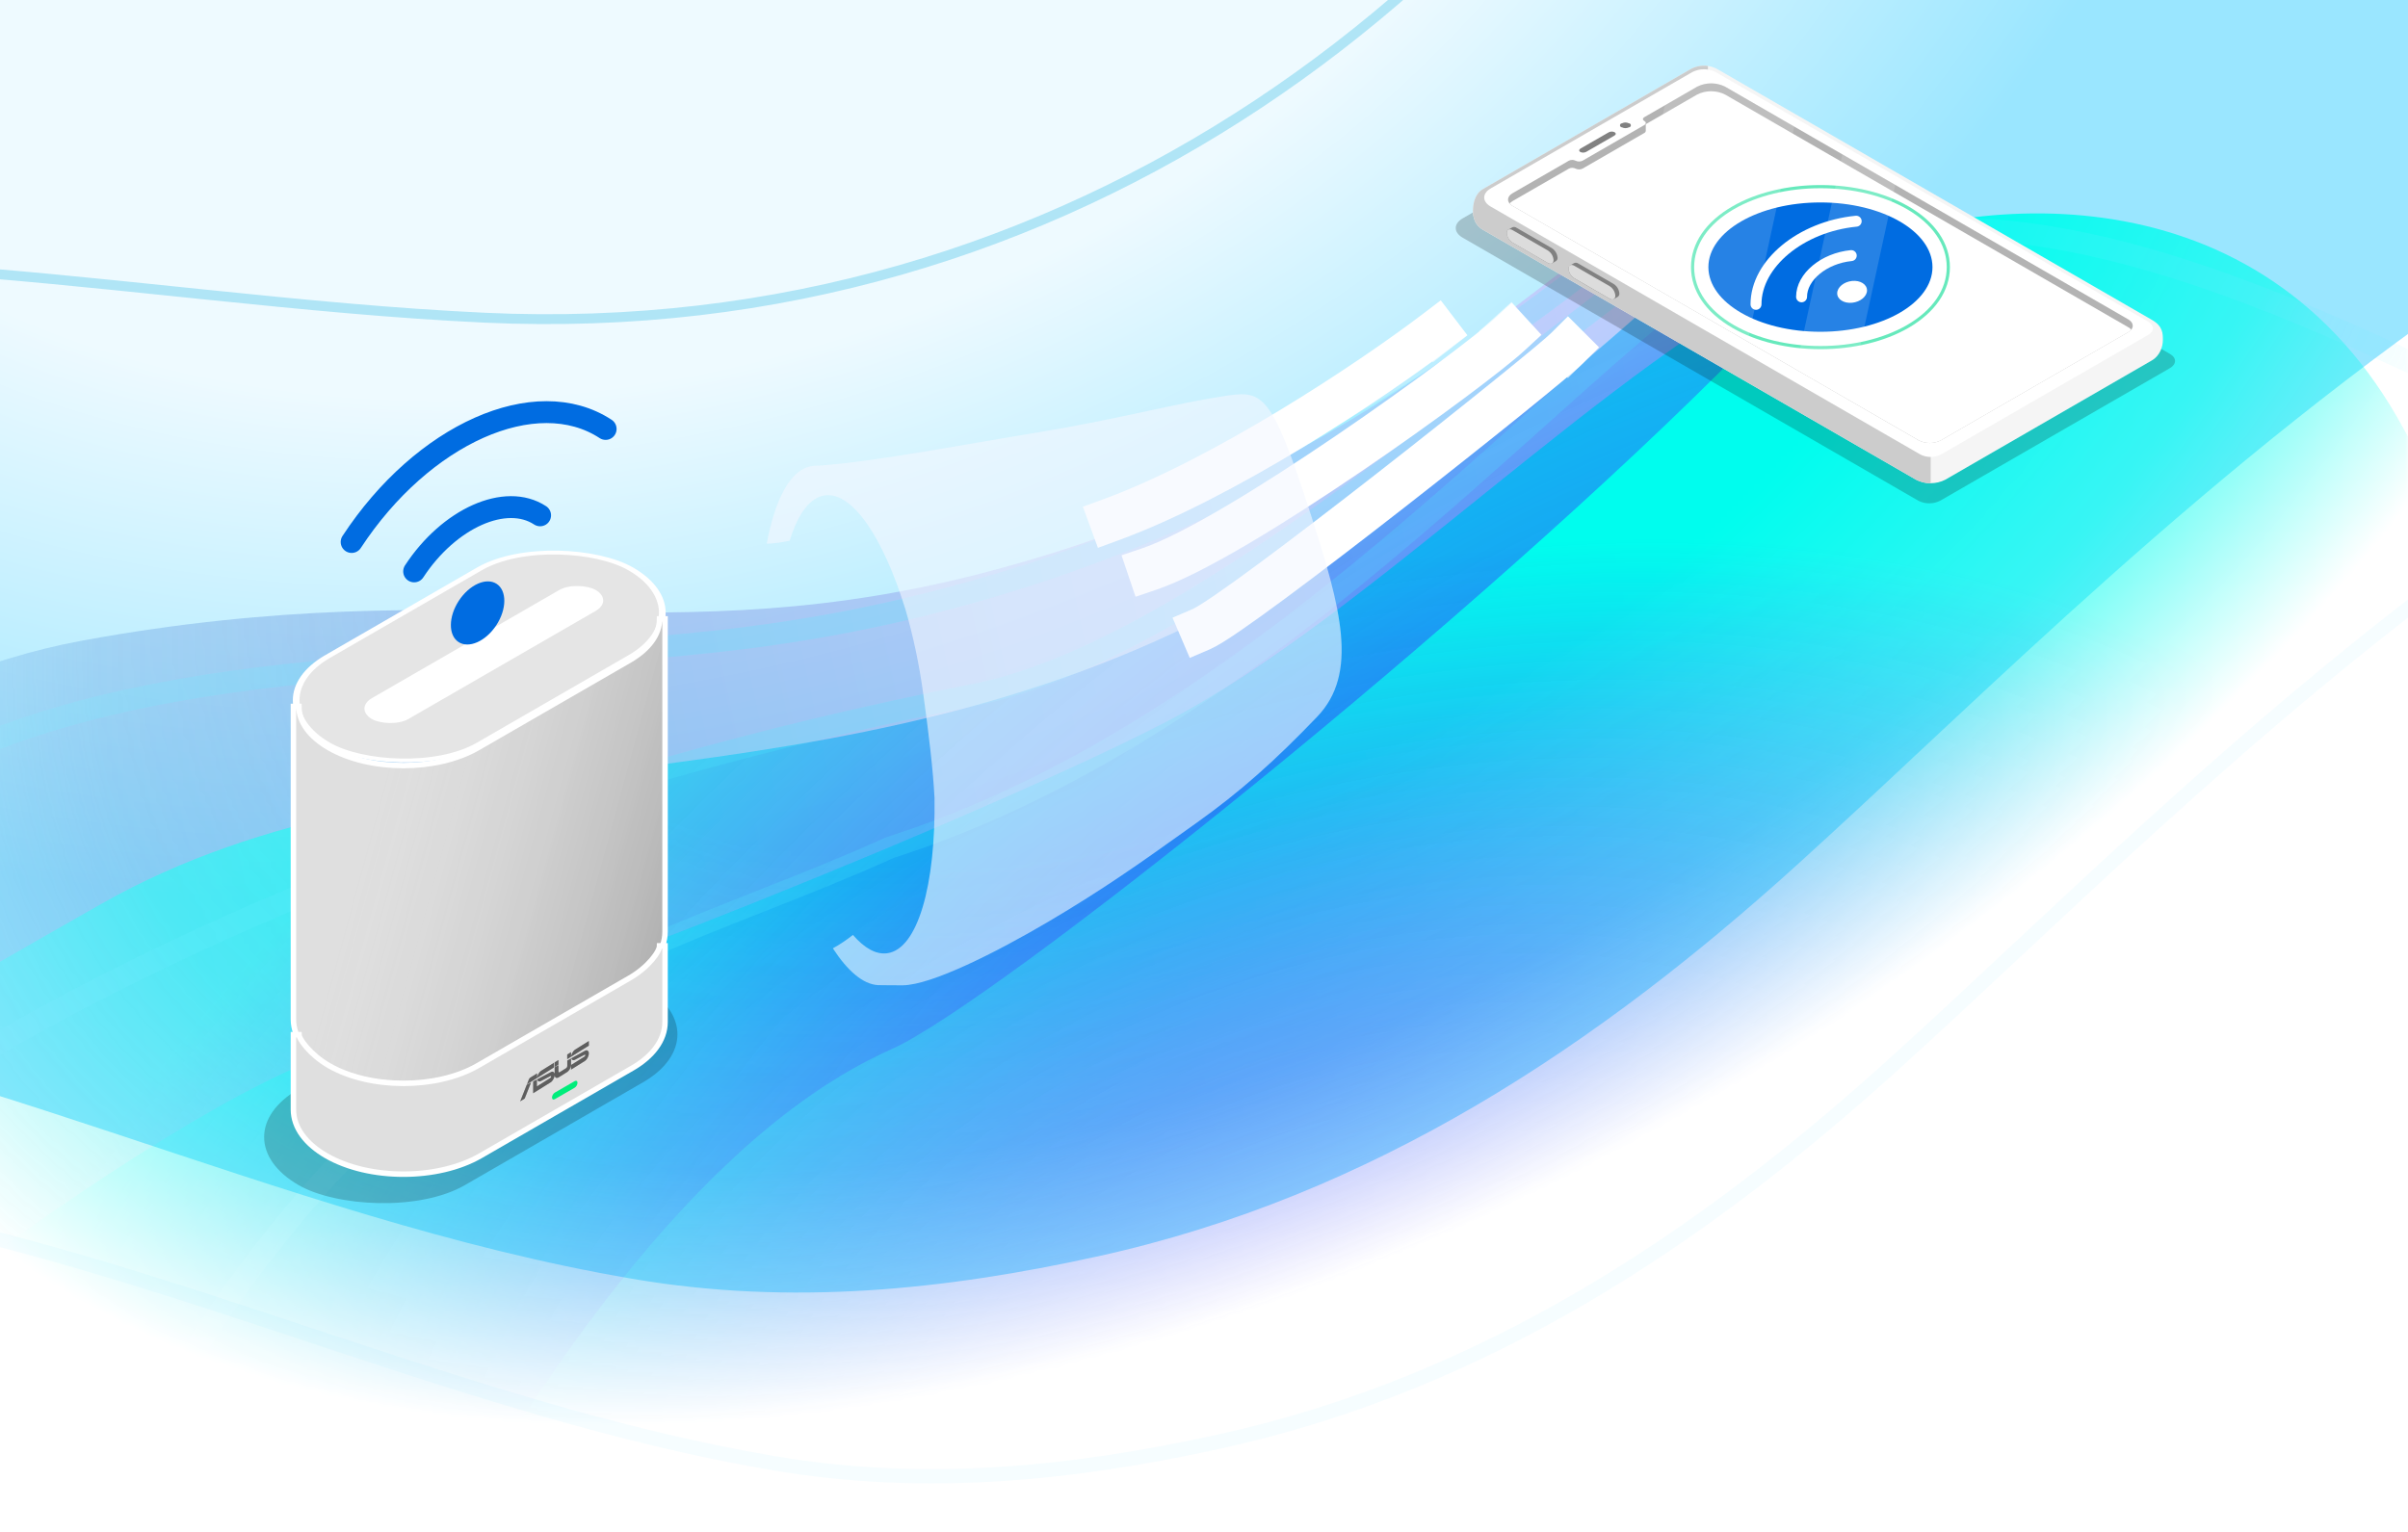 <svg width="440" height="280" viewBox="0 0 440 280" fill="none" xmlns="http://www.w3.org/2000/svg">
<g clip-path="url(#clip0_1355_11266)">
<path d="M-267.609 56.208C-224.018 94.703 -190.825 162.046 -129.152 176.105C-111.602 180.123 -93.736 180.699 -76.013 182.706C-9.851 190.281 50.473 222.65 115.529 233.733C144.651 238.725 172.83 235.725 200.335 229.69C251.075 218.585 292.273 190.776 328.384 158.057C397.1 95.892 488.844 -7.74 677.593 -35.144C867.649 -62.745 486.745 -314.263 486.745 -314.263L378.929 -440.331C-361.343 23.359 -320.838 -1.688 -345.125 12.477C-316.405 19.781 -290.074 36.338 -267.609 56.208Z" fill="url(#paint0_radial_1355_11266)"/>
<path opacity="0.4" d="M-299.109 53.204C-299.795 53.603 -300.482 54.002 -301.21 54.424L-228.602 96.217C-228.601 96.217 -228.601 96.217 -228.601 96.218C-217.985 105.589 -208.024 116.698 -198.149 128.256C-195.329 131.556 -192.518 134.891 -189.7 138.234C-182.629 146.623 -175.514 155.063 -168.11 163.137C-147.404 185.72 -124.717 205.112 -95.345 211.795L-95.344 211.795C-83.46 214.511 -71.48 215.576 -59.386 216.65C-54.312 217.102 -49.217 217.554 -44.102 218.132L-44.1 218.132C-11.923 221.803 18.801 231.498 49.251 241.567C51.626 242.352 53.999 243.139 56.371 243.927C84.457 253.247 112.385 262.515 141.276 267.424L141.277 267.424C169.188 272.197 196.245 269.322 222.763 263.496L222.763 263.496C271.526 252.81 311.195 226.068 346.07 194.481L346.071 194.481C353.149 188.079 360.485 181.218 368.165 174.036C432.56 113.808 521.12 30.979 684.729 7.175C707.571 3.85 721.527 -2.795 728.759 -11.645C735.95 -20.444 736.701 -31.689 732.437 -44.736C728.166 -57.804 718.905 -72.525 706.339 -88.025C693.786 -103.51 677.993 -119.702 660.742 -135.707C626.241 -167.716 585.985 -198.905 554.339 -222.101C538.52 -233.696 524.858 -243.29 515.153 -249.983C510.3 -253.33 506.437 -255.952 503.788 -257.736C502.463 -258.628 501.442 -259.311 500.752 -259.771C500.407 -260 500.145 -260.174 499.97 -260.291L499.772 -260.422L499.722 -260.455L499.71 -260.463C499.708 -260.464 499.706 -260.465 500.475 -261.469L499.706 -260.465L499.54 -260.575L499.413 -260.723L395.971 -381.659C-265.029 32.35 -281.815 43.131 -299.109 53.204Z" stroke="#E0F7FF" stroke-opacity="0.74" stroke-width="2.616"/>
<g filter="url(#filter0_i_1355_11266)">
<path d="M446.893 -381.715C429.854 -350.469 392.22 -338.662 365.672 -316.386C329.063 -285.681 314.89 -237.786 294.239 -195.341C252.197 -108.842 167.01 -41.659 57.081 -47.909C-10.229 -51.727 -83.852 -70.079 -147.717 -51.629C-208.874 -33.91 -276.81 4.263 -346.456 -18.647C-396.929 -35.279 -339.17 -168.998 -336.939 -171.249C-334.708 -173.5 364.164 -520.447 364.164 -520.447C398.092 -477.237 405.385 -467.935 442.699 -420.4C450.145 -410.963 460.459 -406.617 446.893 -381.715Z" fill="url(#paint1_radial_1355_11266)" fill-opacity="0.6"/>
</g>
<path d="M322.514 -87.223L322.514 -87.224C327.255 -96.688 331.669 -106.425 336.096 -116.194C336.516 -117.121 336.936 -118.048 337.357 -118.975C342.207 -129.668 347.112 -140.368 352.506 -150.719C363.294 -171.418 376.063 -190.775 394.359 -205.996C403.635 -213.717 414.27 -220.214 424.839 -226.672C429.345 -229.425 433.839 -232.17 438.21 -235C452.893 -244.505 466.311 -255.019 474.769 -270.13C481.549 -282.256 482.3 -289.132 480.688 -294.024C479.878 -296.48 478.451 -298.511 476.738 -300.522C476.048 -301.331 475.323 -302.125 474.575 -302.945C474.389 -303.149 474.201 -303.354 474.013 -303.562C473.071 -304.598 472.107 -305.679 471.185 -306.845L471.184 -306.847C458.443 -323.043 449.318 -334.645 441.402 -344.71C426.989 -363.035 416.583 -376.265 395.661 -402.855L394.407 -402.23L388.628 -399.35C383.567 -396.828 376.142 -393.127 366.692 -388.417C347.793 -378.997 320.791 -365.536 288.381 -349.377C223.562 -317.059 137.114 -273.945 50.596 -230.761C-35.921 -187.578 -122.508 -144.325 -187.604 -111.731C-220.152 -95.433 -247.327 -81.8 -266.433 -72.173C-275.987 -67.359 -283.522 -63.548 -288.703 -60.905C-291.294 -59.583 -293.294 -58.555 -294.663 -57.841C-295.348 -57.483 -295.871 -57.206 -296.23 -57.011C-296.41 -56.913 -296.543 -56.839 -296.632 -56.787C-296.637 -56.784 -296.642 -56.781 -296.647 -56.778C-296.652 -56.77 -296.658 -56.762 -296.664 -56.752C-296.713 -56.674 -296.779 -56.563 -296.862 -56.414C-297.028 -56.117 -297.245 -55.698 -297.511 -55.162C-298.042 -54.092 -298.754 -52.576 -299.607 -50.673C-301.313 -46.869 -303.576 -41.532 -306.076 -35.137C-311.078 -22.346 -317.022 -5.341 -321.354 12.076C-325.69 29.509 -328.393 47.287 -326.961 61.65C-325.526 76.044 -319.991 86.676 -308.202 90.424C-274.38 101.158 -240.75 97.168 -207.96 88.216C-191.566 83.74 -175.409 78.032 -159.558 72.319C-158.051 71.776 -156.546 71.232 -155.045 70.69C-140.765 65.533 -126.737 60.468 -113.06 56.425L-113.06 56.425C-81.394 47.093 -47.464 46.752 -13.244 49.111C1.875 50.154 17.071 51.725 32.158 53.285C34.145 53.49 36.13 53.696 38.112 53.899C55.159 55.652 72.04 57.299 88.538 58.067C196.029 63.087 280.273 -2.817 322.514 -87.223ZM-296.731 -56.726C-296.731 -56.726 -296.727 -56.729 -296.72 -56.734C-296.728 -56.729 -296.731 -56.726 -296.731 -56.726Z" stroke="#4DC3E9" stroke-opacity="0.38" stroke-width="1.806"/>
<mask id="mask0_1355_11266" style="mask-type:alpha" maskUnits="userSpaceOnUse" x="-20" y="-22" width="460" height="300">
<path d="M-20 -22H440V278H-20V-22Z" fill="url(#paint2_radial_1355_11266)"/>
</mask>
<g mask="url(#mask0_1355_11266)">
<g filter="url(#filter1_i_1355_11266)">
<path d="M305.999 34.002C282.569 44.63 254 82.501 181.999 102.001C121.318 118.436 86.999 101.78 14.999 115.001C-57.001 128.221 -128.803 215.016 -152 227.001C-199.081 251.343 -129.617 150.307 -176.079 177.341C-192.449 186.861 -205.334 200.967 -215.761 216.664C-248.159 265.548 -242.591 273.905 -254.865 304.179C-261.609 320.819 -270.981 338.186 -284.527 350.245C-289.734 354.895 -295.963 358.276 -300.813 363.333C-306.355 369.087 -309.183 377.881 -311.45 386.325C-311.942 388.175 -314.229 393.688 -313.518 395.461L-222.462 620.074C-222.462 620.074 362.414 316.501 388.499 316.501C389.883 318.085 450.999 170.305 450.999 170.305C424.253 169.204 365.857 6.833 305.999 34.002Z" fill="url(#paint3_linear_1355_11266)" fill-opacity="0.4"/>
</g>
<g filter="url(#filter2_i_1355_11266)">
<path d="M-73.003 281C-59.495 254.57 31.998 186.232 61.997 178C96.944 168.409 183.646 133.145 213.498 117.5C250.469 98.123 293.516 52.349 331 34C357.692 20.934 411.145 15.387 437.998 62C478.048 131.601 474.998 264 474.998 264L146.543 356.269C146.543 356.269 51.034 280.926 50.026 271.402C49.009 261.848 -73.003 281 -73.003 281Z" fill="url(#paint4_radial_1355_11266)"/>
</g>
<g filter="url(#filter3_i_1355_11266)">
<path d="M18.498 151.001C-88.127 211.608 -95.502 220.001 -66.281 263.655L21.927 402.634C21.927 402.634 84.003 212.499 163 177.5C181.299 169.393 270.063 98.798 318.998 49.001C333.878 33.86 316 27.5 316 27.5C316 27.5 280.419 65.098 229 94C152.5 137 77.791 117.288 18.498 151.001Z" fill="url(#paint5_radial_1355_11266)" fill-opacity="0.7"/>
</g>
<path d="M309.5 33.5C270.5 66.5 215 106.5 137 116.5C70.049 125.083 -10 114 -52.999 174.907C-95.999 235.814 -51.066 154.196 -73.999 164.317C-120.541 184.878 -108.035 151.351 -153.595 174.907C-169.649 183.202 -181.472 196.901 -190.514 212.629C-218.596 261.62 -211.712 271.372 -220.908 302.678C-225.959 319.885 -233.686 337.556 -246.457 348.953C-251.364 353.349 -257.501 356.244 -261.984 361.127C-267.108 366.678 -269.003 375.864 -270.351 384.739C-270.642 386.684 -272.37 392.379 -271.405 394.389L-148.033 649.227L-52.999 228C-52.999 228 16 159 178.001 127C216.534 119.388 269 72.183 306 45.5" stroke="#4FF4FF" stroke-opacity="0.2" stroke-width="4"/>
<path d="M22.3 342.936L22.302 342.945L22.303 342.953L20.329 343.239C22.303 342.953 22.303 342.954 22.303 342.955L22.304 342.962L22.308 342.991L22.324 343.103L22.389 343.549C22.446 343.943 22.531 344.527 22.642 345.29C22.864 346.817 23.192 349.057 23.613 351.913C24.454 357.626 25.669 365.8 27.161 375.648C30.144 395.344 34.235 421.73 38.666 448.494C43.097 475.262 47.866 502.388 52.205 523.573C54.375 534.169 56.431 543.249 58.279 550.044C59.203 553.444 60.066 556.237 60.853 558.348C61.675 560.549 62.322 561.741 62.723 562.189L62.724 562.189C62.835 562.314 63.129 562.558 63.743 562.88C64.335 563.191 65.124 563.524 66.123 563.87C68.119 564.562 70.805 565.26 74.113 565.954C80.721 567.341 89.621 568.676 100.054 569.943C120.909 572.477 147.727 574.722 174.234 576.591C200.736 578.459 226.901 579.949 246.443 580.971C256.214 581.482 264.327 581.876 269.998 582.143C272.833 582.276 275.057 582.378 276.573 582.446C277.157 582.472 277.635 582.493 278.003 582.509L525.245 327.021C525.294 326.943 525.36 326.838 525.443 326.706C525.645 326.383 525.945 325.9 526.332 325.265C527.106 323.995 528.228 322.121 529.614 319.713C532.386 314.897 536.212 307.947 540.417 299.43C548.834 282.385 558.743 259.118 564.782 234.145C570.827 209.149 572.952 182.621 565.989 158.955C559.056 135.389 543.064 114.483 512.468 100.677C497.652 93.999 483.495 87.062 469.91 80.405C464.351 77.681 458.888 75.005 453.516 72.412C434.977 63.466 417.485 55.507 400.602 49.93C366.947 38.813 335.91 37.218 304.146 56.15C297.162 61.87 289.502 68.732 281.152 76.212C279.725 77.49 278.279 78.786 276.812 80.097C266.73 89.109 255.728 98.82 243.87 108.289C220.195 127.193 193.01 145.218 162.714 154.877C154.501 158.585 146.535 161.731 138.722 164.815C108.986 176.556 81.486 187.415 51.168 225.024C34.676 245.483 25.635 262.6 21.601 280.682C17.561 298.793 18.501 318.063 22.3 342.936Z" stroke="#4FF4FF" stroke-opacity="0.2" stroke-width="4"/>
<g style="mix-blend-mode:soft-light">
<path d="M286.5 63.5C282.5 67.5 226.5 112 219.5 115" stroke="white" stroke-width="8" stroke-linecap="square"/>
</g>
<g style="mix-blend-mode:soft-light">
<path d="M276 61C269 67.5 226.246 98.5 210 104" stroke="white" stroke-width="8" stroke-linecap="square"/>
</g>
<g style="mix-blend-mode:soft-light">
<path d="M262.5 60.5C250 70 223.5 87.5 203 95" stroke="white" stroke-width="8" stroke-linecap="square"/>
</g>
<g filter="url(#filter4_b_1355_11266)">
<path fill-rule="evenodd" clip-rule="evenodd" d="M179.457 80.753C167.779 82.76 155.128 84.933 148.555 85.145C148.555 85.15 148.555 85.155 148.555 85.16C148.509 85.165 148.462 85.171 148.416 85.177C144.523 85.707 141.646 91.062 140.098 99.378C141.52 99.349 142.882 99.115 144.294 98.834C145.781 93.954 147.971 90.92 150.724 90.545C155.783 89.856 161.41 98.326 165.426 111.327C166.817 116.04 167.954 121.321 168.718 126.937C169.71 134.218 170.47 140.349 170.761 145.869C170.978 161.749 167.709 173.472 162.12 174.233C160.075 174.511 157.938 173.294 155.852 170.886C154.68 171.803 153.428 172.667 152.185 173.33C154.875 177.477 157.709 179.908 160.425 180.058C160.425 180.058 160.425 180.059 160.424 180.059C160.424 180.059 160.426 180.059 160.429 180.059C160.559 180.066 160.687 180.068 160.816 180.064C161.726 180.077 163.982 180.106 164.997 180.091C170.259 180.015 182.014 174.091 191.5 168.5C201.701 162.487 208.626 157.545 215.859 152.383C216.733 151.759 217.611 151.132 218.5 150.5C226.749 144.633 233 139 240.642 131.047C248.284 123.095 245.059 111.242 239.5 94C232.112 71.084 230.635 71.313 223.22 72.466C223.147 72.477 223.074 72.488 223 72.5C219.203 73.089 214.79 74.033 209.815 75.097C203.908 76.36 197.211 77.792 189.817 79C186.596 79.526 183.073 80.131 179.457 80.753Z" fill="#F4F7FF" fill-opacity="0.6"/>
</g>
<rect x="263.2" y="55" width="8" height="8" transform="rotate(52 263.2 55)" fill="white" fill-opacity="0.6"/>
<rect x="276.201" y="55.2" width="8" height="8" transform="rotate(48 276.201 55.2)" fill="white" fill-opacity="0.6"/>
<rect x="286.5" y="57.8" width="8" height="8" transform="rotate(45 286.5 57.8)" fill="white" fill-opacity="0.6"/>
</g>
<g filter="url(#filter5_f_1355_11266)">
<rect width="72.669" height="35.1" rx="17.55" transform="matrix(-0.866 0.5 -0.866 -0.5 132.688 189.05)" fill="black" fill-opacity="0.2"/>
</g>
<rect width="64" height="32" rx="16" transform="matrix(-0.866 0.5 -0.866 -0.5 129.138 112)" fill="#E5E5E5" stroke="white"/>
<rect width="47.2" height="7.664" rx="3.832" transform="matrix(0.866 -0.5 0.866 0.5 64.647 129.515)" fill="white"/>
<path d="M121.022 113.115H120.522C120.522 115.985 118.503 118.678 115.032 120.682L87.32 136.682C83.587 138.837 78.664 139.928 73.713 139.928C68.763 139.928 63.839 138.837 60.107 136.682C56.636 134.678 54.617 131.985 54.617 129.115H54.117H53.617V186.314C53.617 189.693 55.985 192.656 59.607 194.747C63.527 197.011 68.634 198.128 73.713 198.128C78.793 198.128 83.899 197.011 87.82 194.747L115.532 178.747C119.154 176.656 121.522 173.693 121.522 170.314L121.522 113.115H121.022Z" fill="#DFDFDF"/>
<path d="M121.022 113.115H120.522C120.522 115.985 118.503 118.678 115.032 120.682L87.32 136.682C83.587 138.837 78.664 139.928 73.713 139.928C68.763 139.928 63.839 138.837 60.107 136.682C56.636 134.678 54.617 131.985 54.617 129.115H54.117H53.617V186.314C53.617 189.693 55.985 192.656 59.607 194.747C63.527 197.011 68.634 198.128 73.713 198.128C78.793 198.128 83.899 197.011 87.82 194.747L115.532 178.747C119.154 176.656 121.522 173.693 121.522 170.314L121.522 113.115H121.022Z" fill="url(#paint6_linear_1355_11266)" fill-opacity="0.2"/>
<path d="M121.022 113.115H120.522C120.522 115.985 118.503 118.678 115.032 120.682L87.32 136.682C83.587 138.837 78.664 139.928 73.713 139.928C68.763 139.928 63.839 138.837 60.107 136.682C56.636 134.678 54.617 131.985 54.617 129.115H54.117H53.617V186.314C53.617 189.693 55.985 192.656 59.607 194.747C63.527 197.011 68.634 198.128 73.713 198.128C78.793 198.128 83.899 197.011 87.82 194.747L115.532 178.747C119.154 176.656 121.522 173.693 121.522 170.314L121.522 113.115H121.022Z" stroke="white"/>
<path d="M121.521 172.875H121.021H120.521C120.521 173.083 120.427 173.429 120.181 173.896C119.941 174.351 119.579 174.878 119.101 175.438C118.146 176.556 116.755 177.772 115.032 178.767L87.319 194.767C83.587 196.922 78.663 198.014 73.713 198.014C68.762 198.014 63.839 196.922 60.106 194.767C58.385 193.773 56.992 192.536 56.034 191.433C55.555 190.881 55.19 190.37 54.949 189.947C54.694 189.501 54.617 189.222 54.617 189.115H54.117H53.617V202.799C53.617 206.178 55.984 209.141 59.606 211.232C63.526 213.496 68.633 214.613 73.713 214.613C78.792 214.613 83.899 213.496 87.819 211.232L115.532 195.232C119.154 193.141 121.521 190.178 121.521 186.8L121.521 172.875Z" fill="#DFDFDF" stroke="white"/>
<path d="M104.351 195.501L106.861 193.933C107.49 193.495 107.579 192.715 107.579 192.715C107.602 192.511 107.583 192.368 107.583 192.368C107.565 192.208 107.364 191.817 106.935 192.036C106.68 192.166 104.391 193.432 104.391 193.432C104.459 193.676 104.55 193.705 104.619 193.741C104.777 193.827 105.015 193.723 105.015 193.723C105.074 193.692 106.787 192.795 106.787 192.795C106.842 192.764 106.952 192.702 106.952 192.864C106.952 192.913 106.931 192.977 106.906 193.02C106.906 193.02 106.846 193.098 106.79 193.133L104.352 194.656L104.351 195.501ZM97.423 199.823L100.704 197.773C101.275 197.277 101.335 196.61 101.335 196.61C101.362 196.406 101.346 196.265 101.346 196.265C101.329 196.15 101.131 195.716 100.702 195.936C100.447 196.066 98.171 197.269 98.171 197.269C98.215 197.519 98.317 197.594 98.385 197.632C98.544 197.717 98.795 197.612 98.795 197.612C98.856 197.581 100.549 196.693 100.549 196.693C100.603 196.663 100.705 196.616 100.704 196.779C100.704 196.798 100.689 196.95 100.559 197.031L98.105 198.565V197.304L97.423 197.669V199.823ZM104.345 193.459L103.656 193.839V194.82C103.656 194.82 103.654 195.104 103.429 195.244L102.245 195.984C102.245 195.984 102.045 196.089 102.045 195.83V194.714L101.348 195.088V196.591C101.461 197.242 101.998 196.962 101.998 196.962C101.998 196.962 102.053 196.933 102.061 196.928L103.661 195.929C103.661 195.929 104.345 195.434 104.345 194.637V193.459ZM103.645 193.593L104.345 193.155V192.309L103.645 192.747V193.593ZM101.342 195.032L102.043 194.593V193.748L101.342 194.186V195.032ZM107.598 191.122V190.272L105.088 191.84C104.77 192.064 104.629 192.336 104.525 192.535C104.413 192.746 104.351 193.083 104.351 193.083V193.151L107.598 191.122ZM101.219 195.108V194.258L98.873 195.724C98.554 195.948 98.415 196.22 98.31 196.419C98.198 196.629 98.135 196.967 98.135 196.967V196.191L96.889 196.97C96.795 197.028 96.706 197.132 96.638 197.288C96.568 197.445 96.282 198.192 96.282 198.192L101.219 195.108ZM96.254 198.262L95.047 201.307L95.873 200.792L97.033 197.875L96.254 198.262Z" fill="#939393"/>
<path d="M104.351 195.501L106.861 193.933C107.49 193.495 107.579 192.715 107.579 192.715C107.602 192.511 107.583 192.368 107.583 192.368C107.565 192.208 107.364 191.817 106.935 192.036C106.68 192.166 104.391 193.432 104.391 193.432C104.459 193.676 104.55 193.705 104.619 193.741C104.777 193.827 105.015 193.723 105.015 193.723C105.074 193.692 106.787 192.795 106.787 192.795C106.842 192.764 106.952 192.702 106.952 192.864C106.952 192.913 106.931 192.977 106.906 193.02C106.906 193.02 106.846 193.098 106.79 193.133L104.352 194.656L104.351 195.501ZM97.423 199.823L100.704 197.773C101.275 197.277 101.335 196.61 101.335 196.61C101.362 196.406 101.346 196.265 101.346 196.265C101.329 196.15 101.131 195.716 100.702 195.936C100.447 196.066 98.171 197.269 98.171 197.269C98.215 197.519 98.317 197.594 98.385 197.632C98.544 197.717 98.795 197.612 98.795 197.612C98.856 197.581 100.549 196.693 100.549 196.693C100.603 196.663 100.705 196.616 100.704 196.779C100.704 196.798 100.689 196.95 100.559 197.031L98.105 198.565V197.304L97.423 197.669V199.823ZM104.345 193.459L103.656 193.839V194.82C103.656 194.82 103.654 195.104 103.429 195.244L102.245 195.984C102.245 195.984 102.045 196.089 102.045 195.83V194.714L101.348 195.088V196.591C101.461 197.242 101.998 196.962 101.998 196.962C101.998 196.962 102.053 196.933 102.061 196.928L103.661 195.929C103.661 195.929 104.345 195.434 104.345 194.637V193.459ZM103.645 193.593L104.345 193.155V192.309L103.645 192.747V193.593ZM101.342 195.032L102.043 194.593V193.748L101.342 194.186V195.032ZM107.598 191.122V190.272L105.088 191.84C104.77 192.064 104.629 192.336 104.525 192.535C104.413 192.746 104.351 193.083 104.351 193.083V193.151L107.598 191.122ZM101.219 195.108V194.258L98.873 195.724C98.554 195.948 98.415 196.22 98.31 196.419C98.198 196.629 98.135 196.967 98.135 196.967V196.191L96.889 196.97C96.795 197.028 96.706 197.132 96.638 197.288C96.568 197.445 96.282 198.192 96.282 198.192L101.219 195.108ZM96.254 198.262L95.047 201.307L95.873 200.792L97.033 197.875L96.254 198.262Z" fill="black" fill-opacity="0.2"/>
<path d="M104.351 195.501L106.861 193.933C107.49 193.495 107.579 192.715 107.579 192.715C107.602 192.511 107.583 192.368 107.583 192.368C107.565 192.208 107.364 191.817 106.935 192.036C106.68 192.166 104.391 193.432 104.391 193.432C104.459 193.676 104.55 193.705 104.619 193.741C104.777 193.827 105.015 193.723 105.015 193.723C105.074 193.692 106.787 192.795 106.787 192.795C106.842 192.764 106.952 192.702 106.952 192.864C106.952 192.913 106.931 192.977 106.906 193.02C106.906 193.02 106.846 193.098 106.79 193.133L104.352 194.656L104.351 195.501ZM97.423 199.823L100.704 197.773C101.275 197.277 101.335 196.61 101.335 196.61C101.362 196.406 101.346 196.265 101.346 196.265C101.329 196.15 101.131 195.716 100.702 195.936C100.447 196.066 98.171 197.269 98.171 197.269C98.215 197.519 98.317 197.594 98.385 197.632C98.544 197.717 98.795 197.612 98.795 197.612C98.856 197.581 100.549 196.693 100.549 196.693C100.603 196.663 100.705 196.616 100.704 196.779C100.704 196.798 100.689 196.95 100.559 197.031L98.105 198.565V197.304L97.423 197.669V199.823ZM104.345 193.459L103.656 193.839V194.82C103.656 194.82 103.654 195.104 103.429 195.244L102.245 195.984C102.245 195.984 102.045 196.089 102.045 195.83V194.714L101.348 195.088V196.591C101.461 197.242 101.998 196.962 101.998 196.962C101.998 196.962 102.053 196.933 102.061 196.928L103.661 195.929C103.661 195.929 104.345 195.434 104.345 194.637V193.459ZM103.645 193.593L104.345 193.155V192.309L103.645 192.747V193.593ZM101.342 195.032L102.043 194.593V193.748L101.342 194.186V195.032ZM107.598 191.122V190.272L105.088 191.84C104.77 192.064 104.629 192.336 104.525 192.535C104.413 192.746 104.351 193.083 104.351 193.083V193.151L107.598 191.122ZM101.219 195.108V194.258L98.873 195.724C98.554 195.948 98.415 196.22 98.31 196.419C98.198 196.629 98.135 196.967 98.135 196.967V196.191L96.889 196.97C96.795 197.028 96.706 197.132 96.638 197.288C96.568 197.445 96.282 198.192 96.282 198.192L101.219 195.108ZM96.254 198.262L95.047 201.307L95.873 200.792L97.033 197.875L96.254 198.262Z" fill="black" fill-opacity="0.2"/>
<path d="M100.866 200.6C100.866 200.931 101.099 201.066 101.386 200.9L105.004 198.811C105.291 198.645 105.524 198.242 105.524 197.911V197.911C105.524 197.58 105.291 197.445 105.004 197.611L101.386 199.7C101.099 199.866 100.866 200.269 100.866 200.6V200.6Z" fill="#00ED7B"/>
<path d="M64.253 99.064C77.218 79.279 97.93 70.057 110.664 78.401" stroke="#006CE1" stroke-width="4" stroke-linecap="round" stroke-linejoin="round"/>
<path d="M75.675 104.437C82.06 94.692 92.417 90.081 98.689 94.191" stroke="#006CE1" stroke-width="4" stroke-linecap="round" stroke-linejoin="round"/>
<path fill-rule="evenodd" clip-rule="evenodd" d="M90.689 114.275C88.766 117.211 85.675 118.587 83.785 117.349C81.896 116.111 81.924 112.728 83.847 109.792C85.771 106.856 88.862 105.48 90.751 106.718C92.641 107.956 92.613 111.34 90.689 114.275Z" fill="#006CE1"/>
<g filter="url(#filter6_f_1355_11266)">
<path d="M396.505 64.691L312.686 16.282C311.988 15.93 311.217 15.747 310.435 15.747C309.653 15.747 308.882 15.93 308.183 16.282L267.262 39.915C265.581 40.884 265.578 42.472 267.262 43.441L350.535 91.526C351.151 91.838 351.831 92 352.521 92C353.211 92 353.891 91.838 354.507 91.526L396.512 67.278C397.739 66.563 397.739 65.391 396.505 64.691Z" fill="black" fill-opacity="0.2"/>
</g>
<path d="M314.038 12.771L393.196 58.461C395.233 59.636 395.208 60.97 395.208 62.168C395.208 63.365 394.67 65.027 393.196 65.878L355.45 87.684C354.623 88.104 353.708 88.323 352.78 88.323C351.853 88.323 350.938 88.104 350.111 87.684L270.953 41.994C269.479 41.143 269.144 39.717 269.144 38.52C269.144 37.322 269.479 35.424 270.953 34.573L308.688 12.771C309.489 12.267 310.416 12 311.363 12C312.309 12 313.237 12.267 314.038 12.771Z" fill="#F5F5F5"/>
<path d="M312.085 14.419L273.275 36.829L352.782 82.718V88.326C351.852 88.344 350.932 88.123 350.111 87.684L270.953 41.995C269.479 41.144 269.144 39.718 269.144 38.52C269.144 37.322 269.479 35.425 270.953 34.574L308.688 12.771C309.699 12.146 310.897 11.894 312.074 12.06V14.419H312.085Z" fill="#CCCCCC"/>
<path d="M392.511 58.789L313.478 13.169C312.821 12.836 312.094 12.662 311.356 12.662C310.619 12.662 309.892 12.836 309.234 13.169L272.387 34.441C270.803 35.354 270.803 36.854 272.387 37.757L350.904 83.078C351.485 83.372 352.126 83.525 352.777 83.525C353.428 83.525 354.07 83.372 354.651 83.078L392.504 61.224C393.679 60.569 393.679 59.463 392.511 58.789Z" fill="white"/>
<path d="M294.842 51.891C295.142 52.079 295.395 52.335 295.578 52.638C295.761 52.942 295.87 53.284 295.896 53.638C295.908 53.757 295.887 53.876 295.836 53.984C295.784 54.092 295.704 54.184 295.604 54.249C295.479 54.319 295 54.618 294.868 54.681C294.744 54.732 294.609 54.751 294.476 54.735C294.344 54.72 294.217 54.67 294.109 54.592L287.66 50.867C287.36 50.68 287.108 50.424 286.925 50.121C286.742 49.819 286.633 49.477 286.607 49.124C286.596 49.009 286.615 48.894 286.662 48.788C286.709 48.683 286.783 48.592 286.875 48.523C287.004 48.442 287.502 48.155 287.635 48.081C287.757 48.028 287.892 48.007 288.025 48.022C288.159 48.037 288.286 48.087 288.394 48.166L294.842 51.891Z" fill="#818181"/>
<path d="M294.107 52.297L287.659 48.575C287.077 48.24 286.605 48.479 286.605 49.109C286.632 49.462 286.741 49.804 286.924 50.107C287.107 50.409 287.359 50.665 287.659 50.852L294.107 54.577C294.69 54.913 295.161 54.677 295.161 54.047C295.136 53.693 295.027 53.349 294.844 53.045C294.661 52.741 294.409 52.484 294.107 52.297Z" fill="#DCDCDC"/>
<path d="M283.555 45.355C283.855 45.543 284.106 45.799 284.288 46.103C284.471 46.406 284.579 46.748 284.605 47.101C284.617 47.22 284.597 47.34 284.545 47.448C284.494 47.556 284.414 47.647 284.314 47.713L283.577 48.144C283.454 48.196 283.319 48.216 283.186 48.2C283.053 48.185 282.926 48.135 282.818 48.055L276.366 44.334C276.067 44.146 275.815 43.889 275.633 43.586C275.45 43.283 275.342 42.941 275.316 42.587C275.305 42.473 275.323 42.357 275.37 42.252C275.416 42.147 275.489 42.056 275.582 41.987C275.71 41.906 276.208 41.618 276.341 41.545C276.463 41.491 276.598 41.471 276.731 41.486C276.865 41.501 276.992 41.55 277.1 41.629L283.555 45.355Z" fill="#818181"/>
<path d="M282.822 45.778L276.37 42.053C275.788 41.718 275.32 41.957 275.32 42.587C275.345 42.941 275.454 43.283 275.636 43.586C275.819 43.89 276.07 44.146 276.37 44.334L282.822 48.056C283.4 48.391 283.872 48.155 283.872 47.525C283.846 47.172 283.737 46.83 283.555 46.526C283.373 46.223 283.121 45.967 282.822 45.778Z" fill="#DCDCDC"/>
<path d="M315.224 15.844L388.881 58.373C389.986 59.017 389.986 60.068 388.881 60.712L354.639 80.484C354.012 80.804 353.317 80.971 352.613 80.971C351.908 80.971 351.214 80.804 350.586 80.484L276.395 37.646C275.489 37.123 275.312 36.334 275.883 35.712L276.02 35.568C276.135 35.471 276.258 35.385 276.388 35.31L286.027 29.746L286.654 29.378C286.848 29.278 287.063 29.226 287.282 29.226C287.5 29.226 287.716 29.278 287.91 29.378C288.113 29.476 288.336 29.524 288.562 29.52C288.787 29.515 289.008 29.458 289.207 29.352L300.434 22.871C300.803 22.657 300.825 22.322 300.482 22.134C300.139 21.946 300.114 21.647 300.416 21.445L300.478 21.404L309.9 15.966L310.099 15.848C310.894 15.447 311.771 15.238 312.661 15.238C313.551 15.237 314.429 15.445 315.224 15.844Z" fill="#B3B3B3"/>
<path d="M287.91 30.826C287.716 30.726 287.5 30.674 287.282 30.674C287.063 30.674 286.848 30.726 286.653 30.826L286.027 31.195L276.392 36.747C276.262 36.825 276.139 36.912 276.023 37.009L275.894 37.153L275.857 37.204C276.013 37.384 276.199 37.535 276.406 37.65L350.594 80.484C351.221 80.804 351.916 80.971 352.62 80.971C353.325 80.971 354.019 80.804 354.647 80.484L388.892 60.712C389.099 60.595 389.285 60.443 389.441 60.263C389.285 60.081 389.098 59.929 388.888 59.813L315.224 17.285C314.43 16.884 313.552 16.675 312.662 16.675C311.772 16.675 310.894 16.884 310.099 17.285L309.9 17.403L300.725 22.698V23.921C300.715 24.007 300.684 24.089 300.632 24.159C300.581 24.228 300.513 24.284 300.434 24.319L289.207 30.8C289.008 30.906 288.787 30.963 288.562 30.968C288.336 30.972 288.113 30.924 287.91 30.826Z" fill="white"/>
<path d="M288.791 27.156L293.95 24.186C294.115 24.098 294.299 24.049 294.487 24.046C294.674 24.042 294.86 24.082 295.029 24.164C295.317 24.33 295.302 24.61 294.992 24.787L289.834 27.757C289.668 27.844 289.484 27.892 289.297 27.896C289.109 27.9 288.923 27.86 288.754 27.779C288.478 27.613 288.493 27.333 288.791 27.156Z" fill="#818181"/>
<path d="M296.378 22.539C296.571 22.439 296.786 22.387 297.004 22.387C297.222 22.387 297.437 22.439 297.631 22.539C297.728 22.539 297.822 22.578 297.891 22.647C297.96 22.716 297.999 22.81 297.999 22.908C297.999 23.005 297.96 23.099 297.891 23.168C297.822 23.237 297.728 23.276 297.631 23.276C297.436 23.374 297.222 23.425 297.004 23.425C296.787 23.425 296.572 23.374 296.378 23.276C296.28 23.276 296.186 23.237 296.117 23.168C296.048 23.099 296.009 23.005 296.009 22.908C296.009 22.81 296.048 22.716 296.117 22.647C296.186 22.578 296.28 22.539 296.378 22.539Z" fill="#818181"/>
<g opacity="0.6">
<path d="M332.637 63.821C326.62 63.821 320.915 62.44 316.568 59.937C311.678 57.111 308.985 53.163 308.985 48.822C308.985 44.481 311.678 40.533 316.574 37.712C320.915 35.204 326.62 33.822 332.637 33.822C338.654 33.822 344.365 35.204 348.706 37.712C353.596 40.533 356.295 44.481 356.295 48.822C356.295 53.163 353.602 57.105 348.706 59.937C344.365 62.44 338.654 63.821 332.637 63.821ZM332.637 34.401C326.718 34.401 321.117 35.753 316.863 38.21C312.152 40.926 309.563 44.695 309.563 48.822C309.563 52.949 312.152 56.718 316.857 59.434C321.117 61.891 326.718 63.243 332.637 63.243C338.556 63.243 344.163 61.891 348.417 59.434C353.122 56.718 355.717 52.949 355.717 48.822C355.717 44.695 353.122 40.92 348.417 38.21C344.163 35.753 338.556 34.401 332.637 34.401Z" fill="#00DB90"/>
</g>
<path d="M332.637 60.642C343.944 60.642 353.11 55.35 353.11 48.822C353.11 42.294 343.944 37.002 332.637 37.002C321.33 37.002 312.164 42.294 312.164 48.822C312.164 55.35 321.33 60.642 332.637 60.642Z" fill="#006CE1"/>
<g opacity="0.15">
<path d="M346.312 33.796L336.654 28.217L328.109 67.503L337.771 73.082L346.312 33.796Z" fill="white"/>
<path d="M319.322 62.429L327.848 23.151L315.21 15.851C314.415 15.451 313.537 15.243 312.647 15.243C311.757 15.243 310.88 15.451 310.085 15.851L309.886 15.969L304.208 19.245L297.549 49.876L319.322 62.429Z" fill="white"/>
</g>
<path d="M320.866 55.628C320.859 48.213 329.028 41.431 339.17 40.431" stroke="white" stroke-width="2" stroke-linecap="round" stroke-linejoin="round"/>
<path d="M329.191 54.253C329.188 50.601 333.273 47.21 338.268 46.718" stroke="white" stroke-width="2" stroke-linecap="round" stroke-linejoin="round"/>
<path fill-rule="evenodd" clip-rule="evenodd" d="M341.149 53.074C341.15 54.174 339.931 55.187 338.426 55.335C336.922 55.483 335.701 54.712 335.7 53.611C335.699 52.511 336.918 51.499 338.423 51.351C339.928 51.202 341.148 51.974 341.149 53.074Z" fill="white"/>
</g>
<defs>
<filter id="filter0_i_1355_11266" x="-367.082" y="-520.447" width="820.59" height="510.725" filterUnits="userSpaceOnUse" color-interpolation-filters="sRGB">
<feFlood flood-opacity="0" result="BackgroundImageFix"/>
<feBlend mode="normal" in="SourceGraphic" in2="BackgroundImageFix" result="shape"/>
<feColorMatrix in="SourceAlpha" type="matrix" values="0 0 0 0 0 0 0 0 0 0 0 0 0 0 0 0 0 0 127 0" result="hardAlpha"/>
<feOffset dy="1.806"/>
<feGaussianBlur stdDeviation="37.013"/>
<feComposite in2="hardAlpha" operator="arithmetic" k2="-1" k3="1"/>
<feColorMatrix type="matrix" values="0 0 0 0 0.542 0 0 0 0 0.89 0 0 0 0 1 0 0 0 1 0"/>
<feBlend mode="normal" in2="shape" result="effect1_innerShadow_1355_11266"/>
</filter>
<filter id="filter1_i_1355_11266" x="-313.654" y="30.937" width="764.653" height="591.229" filterUnits="userSpaceOnUse" color-interpolation-filters="sRGB">
<feFlood flood-opacity="0" result="BackgroundImageFix"/>
<feBlend mode="normal" in="SourceGraphic" in2="BackgroundImageFix" result="shape"/>
<feColorMatrix in="SourceAlpha" type="matrix" values="0 0 0 0 0 0 0 0 0 0 0 0 0 0 0 0 0 0 127 0" result="hardAlpha"/>
<feOffset dy="2.093"/>
<feGaussianBlur stdDeviation="65.397"/>
<feComposite in2="hardAlpha" operator="arithmetic" k2="-1" k3="1"/>
<feColorMatrix type="matrix" values="0 0 0 0 0 0 0 0 0 0.397 0 0 0 0 0.992 0 0 0 0.72 0"/>
<feBlend mode="normal" in2="shape" result="effect1_innerShadow_1355_11266"/>
</filter>
<filter id="filter2_i_1355_11266" x="-73.002" y="24.787" width="548.054" height="345.702" filterUnits="userSpaceOnUse" color-interpolation-filters="sRGB">
<feFlood flood-opacity="0" result="BackgroundImageFix"/>
<feBlend mode="normal" in="SourceGraphic" in2="BackgroundImageFix" result="shape"/>
<feColorMatrix in="SourceAlpha" type="matrix" values="0 0 0 0 0 0 0 0 0 0 0 0 0 0 0 0 0 0 127 0" result="hardAlpha"/>
<feOffset dy="14.22"/>
<feGaussianBlur stdDeviation="25"/>
<feComposite in2="hardAlpha" operator="arithmetic" k2="-1" k3="1"/>
<feColorMatrix type="matrix" values="0 0 0 0 1 0 0 0 0 1 0 0 0 0 1 0 0 0 0.7 0"/>
<feBlend mode="normal" in2="shape" result="effect1_innerShadow_1355_11266"/>
</filter>
<filter id="filter3_i_1355_11266" x="-81.043" y="27.5" width="405.958" height="389.354" filterUnits="userSpaceOnUse" color-interpolation-filters="sRGB">
<feFlood flood-opacity="0" result="BackgroundImageFix"/>
<feBlend mode="normal" in="SourceGraphic" in2="BackgroundImageFix" result="shape"/>
<feColorMatrix in="SourceAlpha" type="matrix" values="0 0 0 0 0 0 0 0 0 0 0 0 0 0 0 0 0 0 127 0" result="hardAlpha"/>
<feOffset dy="14.22"/>
<feGaussianBlur stdDeviation="12.195"/>
<feComposite in2="hardAlpha" operator="arithmetic" k2="-1" k3="1"/>
<feColorMatrix type="matrix" values="0 0 0 0 1 0 0 0 0 1 0 0 0 0 1 0 0 0 0.5 0"/>
<feBlend mode="normal" in2="shape" result="effect1_innerShadow_1355_11266"/>
</filter>
<filter id="filter4_b_1355_11266" x="130.098" y="62.061" width="125.054" height="128.034" filterUnits="userSpaceOnUse" color-interpolation-filters="sRGB">
<feFlood flood-opacity="0" result="BackgroundImageFix"/>
<feGaussianBlur in="BackgroundImageFix" stdDeviation="5"/>
<feComposite in2="SourceAlpha" operator="in" result="effect1_backgroundBlur_1355_11266"/>
<feBlend mode="normal" in="SourceGraphic" in2="effect1_backgroundBlur_1355_11266" result="shape"/>
</filter>
<filter id="filter5_f_1355_11266" x="44.261" y="172.64" width="83.524" height="51.604" filterUnits="userSpaceOnUse" color-interpolation-filters="sRGB">
<feFlood flood-opacity="0" result="BackgroundImageFix"/>
<feBlend mode="normal" in="SourceGraphic" in2="BackgroundImageFix" result="shape"/>
<feGaussianBlur stdDeviation="2" result="effect1_foregroundBlur_1355_11266"/>
</filter>
<filter id="filter6_f_1355_11266" x="262" y="11.747" width="139.432" height="84.253" filterUnits="userSpaceOnUse" color-interpolation-filters="sRGB">
<feFlood flood-opacity="0" result="BackgroundImageFix"/>
<feBlend mode="normal" in="SourceGraphic" in2="BackgroundImageFix" result="shape"/>
<feGaussianBlur stdDeviation="2" result="effect1_foregroundBlur_1355_11266"/>
</filter>
<radialGradient id="paint0_radial_1355_11266" cx="0" cy="0" r="1" gradientUnits="userSpaceOnUse" gradientTransform="translate(117 -71) rotate(70.039) scale(225.55 305.924)">
<stop offset="0.611" stop-color="#EEFAFF"/>
<stop offset="1" stop-color="#9AE6FF"/>
</radialGradient>
<radialGradient id="paint1_radial_1355_11266" cx="0" cy="0" r="1" gradientUnits="userSpaceOnUse" gradientTransform="translate(-283.717 -394.913) rotate(44.328) scale(502.627 704.389)">
<stop offset="0.719" stop-color="#4092F1"/>
<stop offset="1" stop-color="#4579FF"/>
</radialGradient>
<radialGradient id="paint2_radial_1355_11266" cx="0" cy="0" r="1" gradientUnits="userSpaceOnUse" gradientTransform="translate(226.771 47.354) rotate(59.337) scale(205.359 344.258)">
<stop offset="0.445" stop-color="#D9D9D9"/>
<stop offset="0.668" stop-color="#A9A9A9" stop-opacity="0.64"/>
<stop offset="0.857" stop-color="#737373" stop-opacity="0"/>
</radialGradient>
<linearGradient id="paint3_linear_1355_11266" x1="337" y1="61.001" x2="-47.003" y2="144.249" gradientUnits="userSpaceOnUse">
<stop stop-color="#E2A4FF"/>
<stop offset="1" stop-color="#217ACC"/>
</linearGradient>
<radialGradient id="paint4_radial_1355_11266" cx="0" cy="0" r="1" gradientUnits="userSpaceOnUse" gradientTransform="translate(252.046 248.726) rotate(-110.108) scale(155.773 226.096)">
<stop stop-color="#4200FD" stop-opacity="0.64"/>
<stop offset="1" stop-color="#00FDEE"/>
</radialGradient>
<radialGradient id="paint5_radial_1355_11266" cx="0" cy="0" r="1" gradientUnits="userSpaceOnUse" gradientTransform="translate(261.232 167.12) rotate(-127.181) scale(151.224 372.877)">
<stop stop-color="#4200FD" stop-opacity="0.64"/>
<stop offset="1" stop-color="#00FDEE"/>
</radialGradient>
<linearGradient id="paint6_linear_1355_11266" x1="65.5" y1="159" x2="131.5" y2="177" gradientUnits="userSpaceOnUse">
<stop stop-color="#AFAFAF" stop-opacity="0"/>
<stop offset="0.825"/>
</linearGradient>
<clipPath id="clip0_1355_11266">
<rect width="440" height="280" fill="white"/>
</clipPath>
</defs>
</svg>
